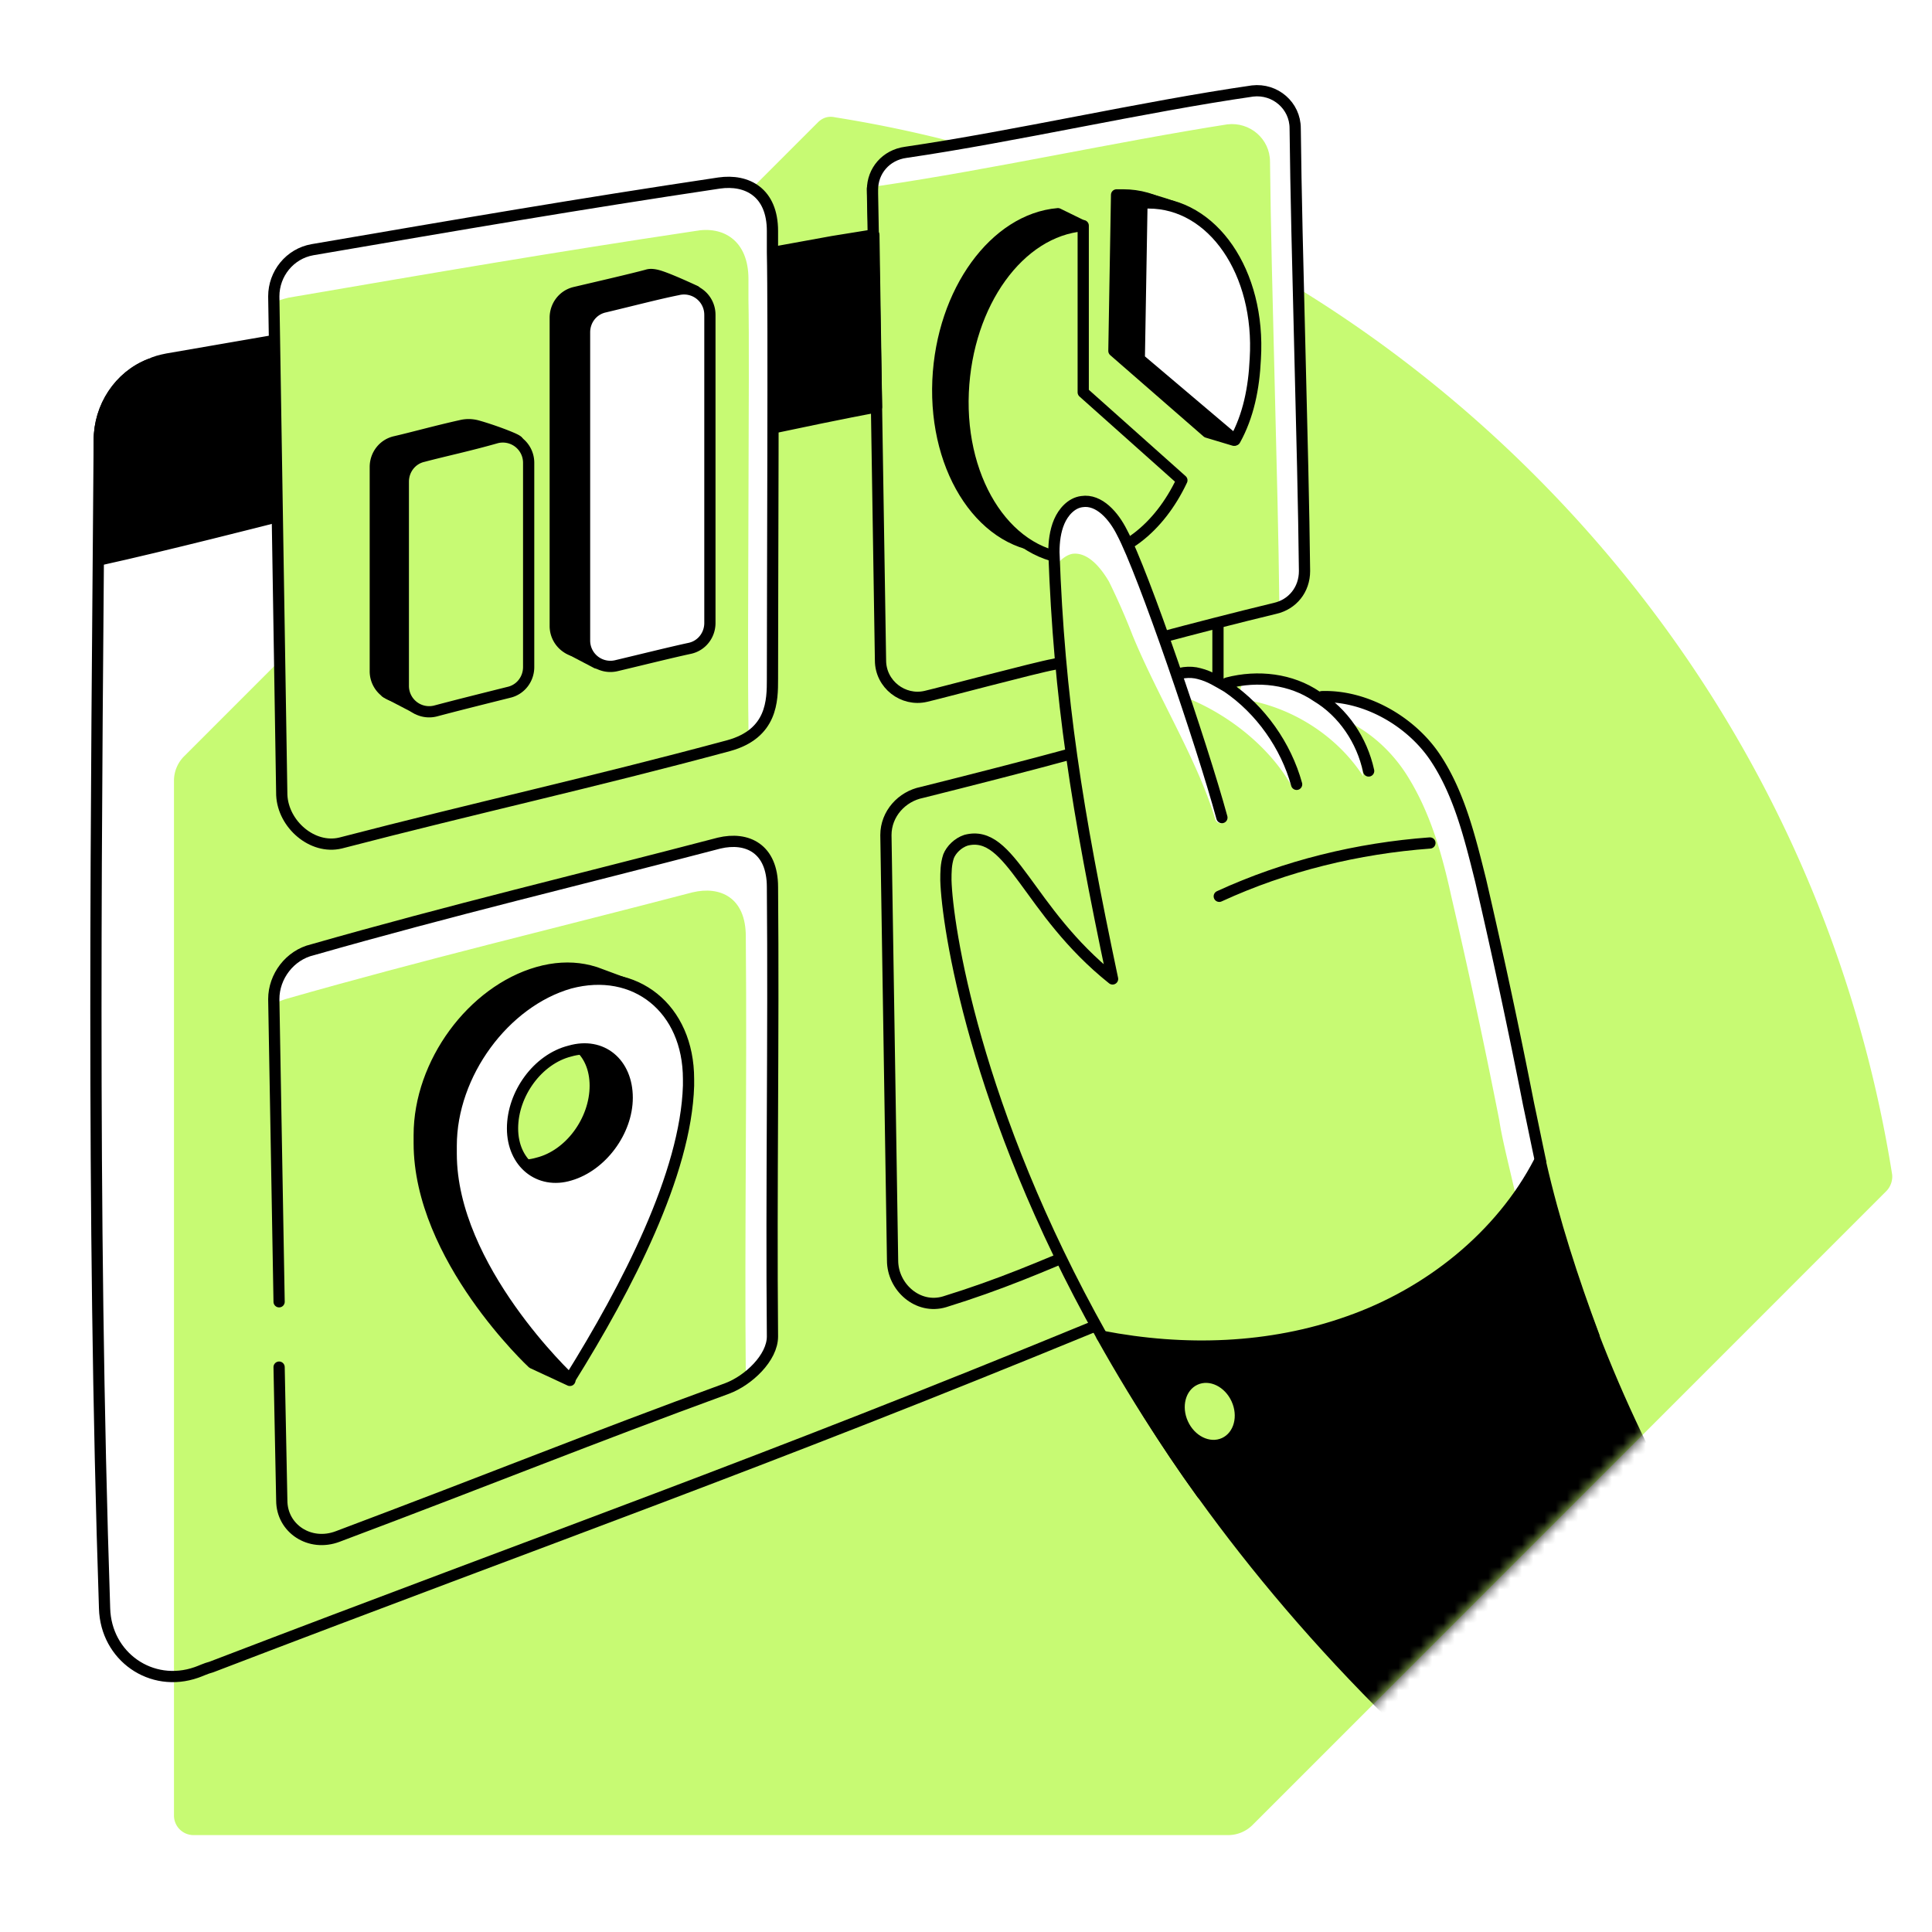 <svg width="172" height="172" fill="none" xmlns="http://www.w3.org/2000/svg"><path fill="" d="M0 0h172v172H0z"/><path d="M97.271 118.142c-30.032 12.345-47.482 18.399-78.465 30.27-.474.119-.95.356-1.305.475-4.036 1.424-8.072-1.425-8.191-5.698-1.187-35.493-.712-71.936-.475-103.987 0-2.967 1.78-5.698 4.51-6.766.476-.237.95-.356 1.544-.475l9.615-1.662" fill="#fff"/><path d="M72.808 10.902 16.396 67.325a3.088 3.088 0 0 0-.908 2.205v92.093c0 .973.778 1.751 1.75 1.751h92.076c.843 0 1.621-.324 2.204-.908l56.413-56.423c.389-.389.583-.973.519-1.492-3.632-22.829-14.266-44.684-31.838-62.26-17.572-17.575-39.424-28.212-62.248-31.843-.584-.13-1.102 0-1.556.454Z" fill="#C7FA73"/><path d="m137.157 103.421-2.255 2.849c-.356-1.662-1.187-4.867-1.424-6.53a598.382 598.382 0 0 0-4.274-19.942c-.831-3.798-1.899-7.597-4.036-10.92-1.543-2.375-3.917-4.393-6.647-5.224l-1.306-1.543.831-.237c3.917-.119 7.478 2.374 9.615 5.698 2.137 3.205 3.086 7.122 4.036 10.92a595.855 595.855 0 0 1 4.273 19.943c.356 1.662.713 3.324 1.187 4.986Z" fill="#fff"/><path d="M110.444 62.23c4.392.594 8.547 3.205 10.921 6.885-.238-2.136-1.425-4.51-3.087-6.054-1.543-1.543-3.679-2.493-5.935-2.611-.593 0-1.068 0-1.543.237-.475.356-.356.95-.356 1.543ZM105.938 62.24c3.68 1.543 7.317 4.468 9.216 8.03v-.238c-.593-2.137-.824-4.231-2.249-5.893-.474-.593-2.1-1.306-2.693-1.9-.713-.711-1.662-1.186-2.374-1.78-.357-.237-.713-.475-1.069-.593-.356-.12-.831-.238-1.187 0a.892.892 0 0 0-.593.83c-.119.357.118.713.356.95l.593.594Z" fill="#fff"/><path d="m77.676 16.772.118 4.036M97.271 118.142c-30.032 12.345-47.482 18.399-78.465 30.27-.474.119-.95.356-1.305.475-4.036 1.424-8.072-1.425-8.191-5.698-1.187-35.493-.712-71.936-.475-103.987 0-2.967 1.78-5.698 4.51-6.766.476-.237.95-.356 1.544-.475l9.615-1.662" stroke="#000" stroke-miterlimit="10" stroke-linecap="round" stroke-linejoin="round"/><path d="m78.032 36.235.356 22.554c0 2.136 2.018 3.68 4.036 3.205 1.068-.238 9.971-2.612 11.396-2.85l9.021-2.255c3.562-.95 7.242-1.899 10.684-2.73 1.543-.356 2.612-1.662 2.612-3.323-.119-11.04-.713-28.371-.831-39.41 0-2.019-1.781-3.562-3.799-3.325-9.853 1.425-21.13 4.036-30.864 5.46-1.78.238-2.967 1.663-2.967 3.325v.356l.356 18.993.356 22.554c0 2.136 2.018 3.68 4.036 3.205 1.068-.238 9.971-2.612 11.396-2.85l-15.788-22.91Z" fill="#C7FA73"/><path d="M116.151 50.837c0 1.425-.95 2.73-2.255 3.205v-.237c-.119-11.04-.713-28.371-.831-39.41 0-2.019-1.781-3.562-3.799-3.324-9.852 1.543-21.13 4.036-30.863 5.46-.238 0-.357.119-.594.119.119-1.543 1.306-2.85 2.849-3.087 9.853-1.424 21.13-3.917 30.864-5.46 2.018-.237 3.798 1.187 3.798 3.324.119 10.92.712 28.37.831 39.41Z" fill="#fff"/><path d="m78.032 36.235.356 22.554c0 2.136 2.018 3.68 4.036 3.205 1.068-.238 9.971-2.612 11.396-2.85l9.021-2.255c3.562-.95 7.242-1.899 10.684-2.73 1.543-.356 2.612-1.662 2.612-3.323-.119-11.04-.713-28.371-.831-39.41 0-2.019-1.781-3.562-3.799-3.325-9.853 1.425-21.13 4.036-30.864 5.46-1.78.238-2.967 1.663-2.967 3.325v.356l.356 18.993Zm0 0 .356 22.554c0 2.136 2.018 3.68 4.036 3.205 1.068-.238 9.971-2.612 11.396-2.85" stroke="#000" stroke-miterlimit="10" stroke-linecap="round" stroke-linejoin="round"/><path d="M97.388 110.789c-4.749 2.018-8.31 3.561-13.295 5.105-2.374.712-4.63-1.306-4.63-3.68l-.593-37.867c0-1.9 1.424-3.443 3.205-3.8 3.798-.949 9.852-2.492 13.295-3.441" fill="#C7FA73"/><path d="M97.388 110.789c-4.749 2.018-8.31 3.561-13.295 5.105-2.374.712-4.63-1.306-4.63-3.68l-.593-37.867c0-1.9 1.424-3.443 3.205-3.8 3.798-.949 9.852-2.492 13.295-3.441" stroke="#000" stroke-miterlimit="10" stroke-linecap="round" stroke-linejoin="round"/><path d="M78.035 36.225s-3.205.594-8.784 1.78c-.119-5.222-.356-10.327-.356-15.55l5.223-.95 3.68-.593.237 15.313ZM24.388 46.078s-9.94 2.543-15.45 3.75c-.073.017.07-.015-.003 0 0-3.442-.097-6.955-.097-10.635 0-2.967 1.78-5.698 4.51-6.766l7.242-1.068 3.68-.594.118 15.313ZM94.067 33.865V21.163l.83.238 1.472-1.306-2.184-1.069c-5.579.475-10.327 6.885-10.683 14.839-.356 8.19 4.154 14.838 10.09 14.838 3.798 0 7.241-2.85 9.377-7.004l-8.902-7.834Z" fill="#000" stroke="#000" stroke-miterlimit="10" stroke-linecap="round" stroke-linejoin="round"/><path d="M105.22 42.761c-2.018 4.274-5.46 7.004-9.377 7.004-5.936 0-10.447-6.648-10.09-14.838.356-7.954 4.985-14.364 10.683-14.839v14.839l8.784 7.834Z" fill="#C7FA73" stroke="#000" stroke-miterlimit="10" stroke-linecap="round" stroke-linejoin="round"/><path d="M108.427 36.225c.593-1.543.949-3.205 1.068-4.985.475-7.598-3.799-13.889-9.497-13.889h-.593l-.237 13.889 8.309 7.24 2.374.713-1.424-2.968Z" fill="#000" stroke="#000" stroke-miterlimit="10" stroke-linecap="round" stroke-linejoin="round"/><path d="M103.805 22.101s-3.918-3.561-3.087-4.63c1.781.12 4.392 1.188 4.392 1.188" fill="#000"/><path d="M103.805 22.101s-3.918-3.561-3.087-4.63c1.781.12 4.392 1.188 4.392 1.188" stroke="#000" stroke-miterlimit="10" stroke-linecap="round" stroke-linejoin="round"/><path d="M111.755 31.956c-.119 2.612-.618 5.08-1.805 7.217l-8.523-7.217.238-13.888h.593c5.698 0 9.971 6.173 9.497 13.888Z" fill="#fff" stroke="#000" stroke-miterlimit="10" stroke-linecap="round" stroke-linejoin="round"/><path d="M64.844 123.492c-12.345 4.511-20.773 7.954-34.662 13.177-2.493.949-4.985-.712-4.985-3.205l-.713-44.396c0-2.018 1.425-3.918 3.443-4.392 12.464-3.562 23.504-6.173 36.205-9.497 2.493-.594 4.748.475 4.748 3.917.12 13.533-.118 26.591 0 40.004-.118 1.781-2.255 3.68-4.036 4.392ZM68.77 60.453c0 1.9 0 4.867-3.917 5.935-12.346 3.324-22.198 5.46-34.544 8.666-2.492.593-5.104-1.662-5.223-4.273l-.712-44.397c0-2.018 1.425-3.798 3.443-4.154 13.176-2.256 23.503-4.036 36.205-5.936 2.493-.356 4.748.831 4.748 4.274v1.9c.119 5.104 0 30.15 0 37.985Z" fill="#C7FA73"/><path d="M68.77 118.854c0 1.425-1.069 2.849-2.374 3.799-.12-13.177.118-25.997 0-39.292 0-3.443-2.256-4.51-4.749-3.917-12.701 3.323-23.741 5.935-36.205 9.496-.356.119-.712.238-1.069.475v-.475c0-2.018 1.425-3.917 3.443-4.392 12.464-3.561 23.504-6.173 36.205-9.496 2.493-.713 4.749.474 4.749 3.917.237 13.414-.12 26.471 0 39.885ZM68.77 60.453c0 1.543 0 3.799-2.137 5.223v-.95c-.118-7.834.12-32.762 0-37.985v-1.9c0-3.442-2.255-4.748-4.748-4.273-12.701 1.9-23.029 3.68-36.205 5.935-.475.119-.95.238-1.306.475v-.594c0-2.018 1.425-3.798 3.443-4.154 13.176-2.256 23.503-4.036 36.205-5.936 2.493-.356 4.748.831 4.748 4.274v1.9c.119 5.104 0 30.15 0 37.985Z" fill="#fff"/><path d="m24.848 115.894-.474-26.946c0-2.018 1.424-3.917 3.442-4.392 12.464-3.561 23.504-6.173 36.205-9.497 2.493-.593 4.749.475 4.749 3.918.118 13.532-.12 26.59 0 40.004 0 1.899-2.137 3.917-4.036 4.629-12.346 4.511-20.774 7.954-34.663 13.177-2.492.949-4.985-.713-4.985-3.205l-.238-11.871M68.77 60.453c0 1.9 0 4.867-3.917 5.935-12.346 3.324-22.198 5.46-34.544 8.666-2.492.593-5.104-1.662-5.223-4.273l-.712-44.397c0-2.018 1.425-3.798 3.443-4.154 13.176-2.256 23.503-4.036 36.205-5.936 2.493-.356 4.748.831 4.748 4.274v1.9c.119 5.104 0 30.15 0 37.985Z" stroke="#000" stroke-miterlimit="10" stroke-linecap="round" stroke-linejoin="round"/><path d="M44.57 39.914v18.162c0 1.069-.712 2.018-1.78 2.256a480.033 480.033 0 0 0-6.53 1.661 2.3 2.3 0 0 1-2.848-2.255V41.576c0-1.068.712-2.018 1.78-2.255 1.543-.356 3.68-.95 5.817-1.425.475-.118.95-.118 1.424 0 1.306.356 3.205 1.069 3.562 1.306.593.356-1.425-.119-1.425.712Z" fill="#000" stroke="#000" stroke-miterlimit="10" stroke-linecap="round" stroke-linejoin="round"/><path d="m34.717 58.076-.356 3.56 2.73 1.425 1.9-.83-4.274-4.155ZM39.701 43.358c0-.119 2.374-4.392 2.374-4.392h2.493v3.798l-4.867.594ZM61.896 25.912s-2.018-.95-3.087-1.306c-.356-.118-.83-.237-1.187-.118-1.305.356-4.392 1.068-6.41 1.543-1.068.237-1.78 1.187-1.78 2.255v27.421a2.3 2.3 0 0 0 2.849 2.256c2.611-.594 4.867-1.187 6.528-1.543 1.069-.238 1.781-1.188 1.781-2.256v-27.42c0-.476-.119-.832-.356-1.188l1.662.356Z" fill="#000" stroke="#000" stroke-miterlimit="10" stroke-linecap="round" stroke-linejoin="round"/><path d="m51.693 52.618-1.068 5.104 2.493 1.306 1.306-2.136-2.73-4.274Z" fill="#000" stroke="#000" stroke-miterlimit="10" stroke-linecap="round" stroke-linejoin="round"/><path d="M47.065 41.222v18.162c0 1.068-.712 2.018-1.78 2.255-2.375.594-4.749 1.187-6.53 1.662a2.3 2.3 0 0 1-2.848-2.256V42.883c0-1.068.712-2.018 1.78-2.255 1.78-.475 4.036-.95 6.53-1.662a2.3 2.3 0 0 1 2.848 2.256Z" fill="#C7FA73" stroke="#000" stroke-miterlimit="10" stroke-linecap="round" stroke-linejoin="round"/><path d="M63.2 28.04v27.422c0 1.068-.713 2.018-1.781 2.255-1.662.356-4.036.95-6.529 1.543a2.3 2.3 0 0 1-2.849-2.255V29.584c0-1.069.712-2.018 1.78-2.256 2.493-.593 4.749-1.187 6.53-1.543a2.3 2.3 0 0 1 2.848 2.256Z" fill="#fff" stroke="#000" stroke-miterlimit="10" stroke-linecap="round" stroke-linejoin="round"/><path d="M104.158 60.331c.712-.475 1.78-.593 2.611-.356.95.238 1.662.712 2.493 1.187 2.968 2.018 5.223 5.223 6.173 8.666M109.263 60.804c2.73-.712 5.698-.356 7.953 1.188 2.375 1.424 4.036 3.917 4.63 6.647" stroke="#000" stroke-miterlimit="10" stroke-linecap="round" stroke-linejoin="round"/><mask id="a" style="mask-type:alpha" maskUnits="userSpaceOnUse" x="15" y="10" width="154" height="154"><path d="M72.806 10.89 16.395 67.315a3.089 3.089 0 0 0-.908 2.205v92.093c0 .973.778 1.751 1.751 1.751h92.075c.843 0 1.621-.324 2.205-.908l56.412-56.423c.389-.389.584-.973.519-1.492-3.631-22.828-14.265-44.684-31.837-62.26-17.572-17.575-39.424-28.211-62.248-31.843-.584-.13-1.103 0-1.556.454Z" fill="#C7FA73"/></mask><g mask="url(#a)"><path d="m152.117 139.499-22.673 18.4c-14.719-13.295-24.583-26.828-31.349-38.936 7.36 1.425 14.968 1.187 21.971-1.306 7.123-2.493 13.533-7.597 16.975-14.244 3.087 12.82 8.191 25.047 15.076 36.086Z" fill="#000" stroke="#000" stroke-miterlimit="10" stroke-linecap="round" stroke-linejoin="round"/></g><path d="M117.692 62.02c3.917-.12 7.949 2.225 10.086 5.43 2.137 3.205 3.086 7.123 4.036 10.921a595.903 595.903 0 0 1 4.273 19.943c.356 1.662.713 3.442 1.069 5.104" stroke="#000" stroke-miterlimit="10" stroke-linecap="round" stroke-linejoin="round"/><path d="M108.664 72.789 97.98 118.966c-11.277-20.3-13.65-36.562-13.77-40.598 0-.712 0-1.424.238-2.018.237-.593.83-1.306 1.543-1.424 4.036-1.069 5.46 6.291 13.058 12.345-.119-.83-.356-1.543-.475-2.255-2.85-13.889-4.273-23.267-4.748-35.73 0-.95.118-1.9.475-2.731.356-.831 1.068-1.662 2.017-1.78 1.544-.238 2.85 1.305 3.562 2.73.474.95 1.187 2.611 2.018 4.866 2.374 5.936 5.579 15.551 6.766 20.418Z" fill="#C7FA73"/><path d="M108.667 72.794c-1.543-5.224-5.104-10.921-7.359-16.382a60.467 60.467 0 0 0-2.137-4.867c-.831-1.424-2.137-2.968-3.799-2.73-.593.119-1.058.475-1.414.83v-.593c0-.95-.102-1.433.254-2.264.356-.83.954-1.785 1.904-1.903 1.543-.238 2.968.962 3.68 2.387.475.95 1.2 2.611 2.031 4.867 2.374 6.172 5.653 15.788 6.84 20.655Z" fill="#fff" stroke="#fff" stroke-miterlimit="10" stroke-linecap="round" stroke-linejoin="round"/><path d="M108.547 79.796c5.935-2.73 12.345-4.273 18.755-4.748" stroke="#000" stroke-miterlimit="10" stroke-linecap="round" stroke-linejoin="round"/><path d="M141.909 118.972c-3.68 5.698-9.378 9.971-15.788 12.227-6.054 2.136-12.701 2.611-19.112 1.78-3.442-4.748-6.243-9.378-8.736-13.888 7.36 1.424 14.909 1.187 21.913-1.306 7.122-2.493 13.532-7.597 16.975-14.245 1.187 5.223 2.849 10.327 4.748 15.432Z" fill="#000" stroke="#000" stroke-miterlimit="10" stroke-linecap="round" stroke-linejoin="round"/><path d="M98.1 118.965C86.702 98.666 84.33 82.404 84.21 78.368c0-.712 0-1.425.238-2.137.237-.593.83-1.187 1.543-1.424 4.036-1.069 5.46 6.29 13.058 12.345-3.205-15.194-4.749-24.928-5.223-37.986 0-.95.118-1.9.475-2.73.356-.831 1.068-1.662 2.017-1.78 1.544-.238 2.85 1.305 3.562 2.73 1.899 3.56 7.122 18.874 8.903 25.402M108.432 55.702v4.616" stroke="#000" stroke-miterlimit="10" stroke-linecap="round" stroke-linejoin="round"/><path d="M58.452 95.117c0-6.291-4.748-10.209-10.565-8.547-5.816 1.662-10.565 8.072-10.565 14.482v.712c0 10.209 10.09 19.587 10.09 19.587l3.324 1.543v-5.816c4.036-7.123 7.597-14.957 7.716-21.368v-.593Zm-10.565 8.428c-2.849.831-5.104-1.068-5.104-4.155 0-3.086 2.255-6.172 5.104-6.885 2.849-.83 5.105 1.069 5.105 4.155 0 3.087-2.256 6.173-5.105 6.885Zm4.392-12.701.712-4.274 3.206 1.187 1.305 2.968" fill="#000"/><path d="m52.28 90.844.712-4.274 3.205 1.187 1.305 2.968m.95 4.392c0-6.291-4.748-10.209-10.565-8.547-5.816 1.662-10.565 8.072-10.565 14.482v.712c0 10.209 10.09 19.587 10.09 19.587l3.324 1.543v-5.816c4.036-7.123 7.597-14.957 7.716-21.368v-.593Zm-10.565 8.428c-2.849.831-5.104-1.068-5.104-4.155 0-3.086 2.255-6.172 5.104-6.885 2.849-.83 5.105 1.069 5.105 4.155 0 3.087-2.256 6.173-5.105 6.885Z" stroke="#000" stroke-miterlimit="10" stroke-linecap="round" stroke-linejoin="round"/><path d="M50.733 87.52c-5.816 1.662-10.564 8.072-10.564 14.482v.713c0 10.208 10.564 20.061 10.564 20.061 5.105-8.191 10.328-18.281 10.565-26.115v-.594c0-6.291-4.748-10.09-10.565-8.547Zm0 17.094c-2.73.831-5.104-1.068-5.104-4.155 0-3.086 2.255-6.172 5.104-6.885 2.85-.83 5.105 1.069 5.105 4.155 0 2.968-2.256 6.054-5.105 6.885Z" fill="#fff" stroke="#000" stroke-miterlimit="10" stroke-linecap="round" stroke-linejoin="round"/><path d="M108.786 128.025c1.073-.491 1.457-1.952.858-3.264-.6-1.312-1.956-1.977-3.029-1.486-1.074.49-1.457 1.951-.858 3.263.6 1.312 1.956 1.977 3.029 1.487Z" fill="#C7FA73"/></svg>
